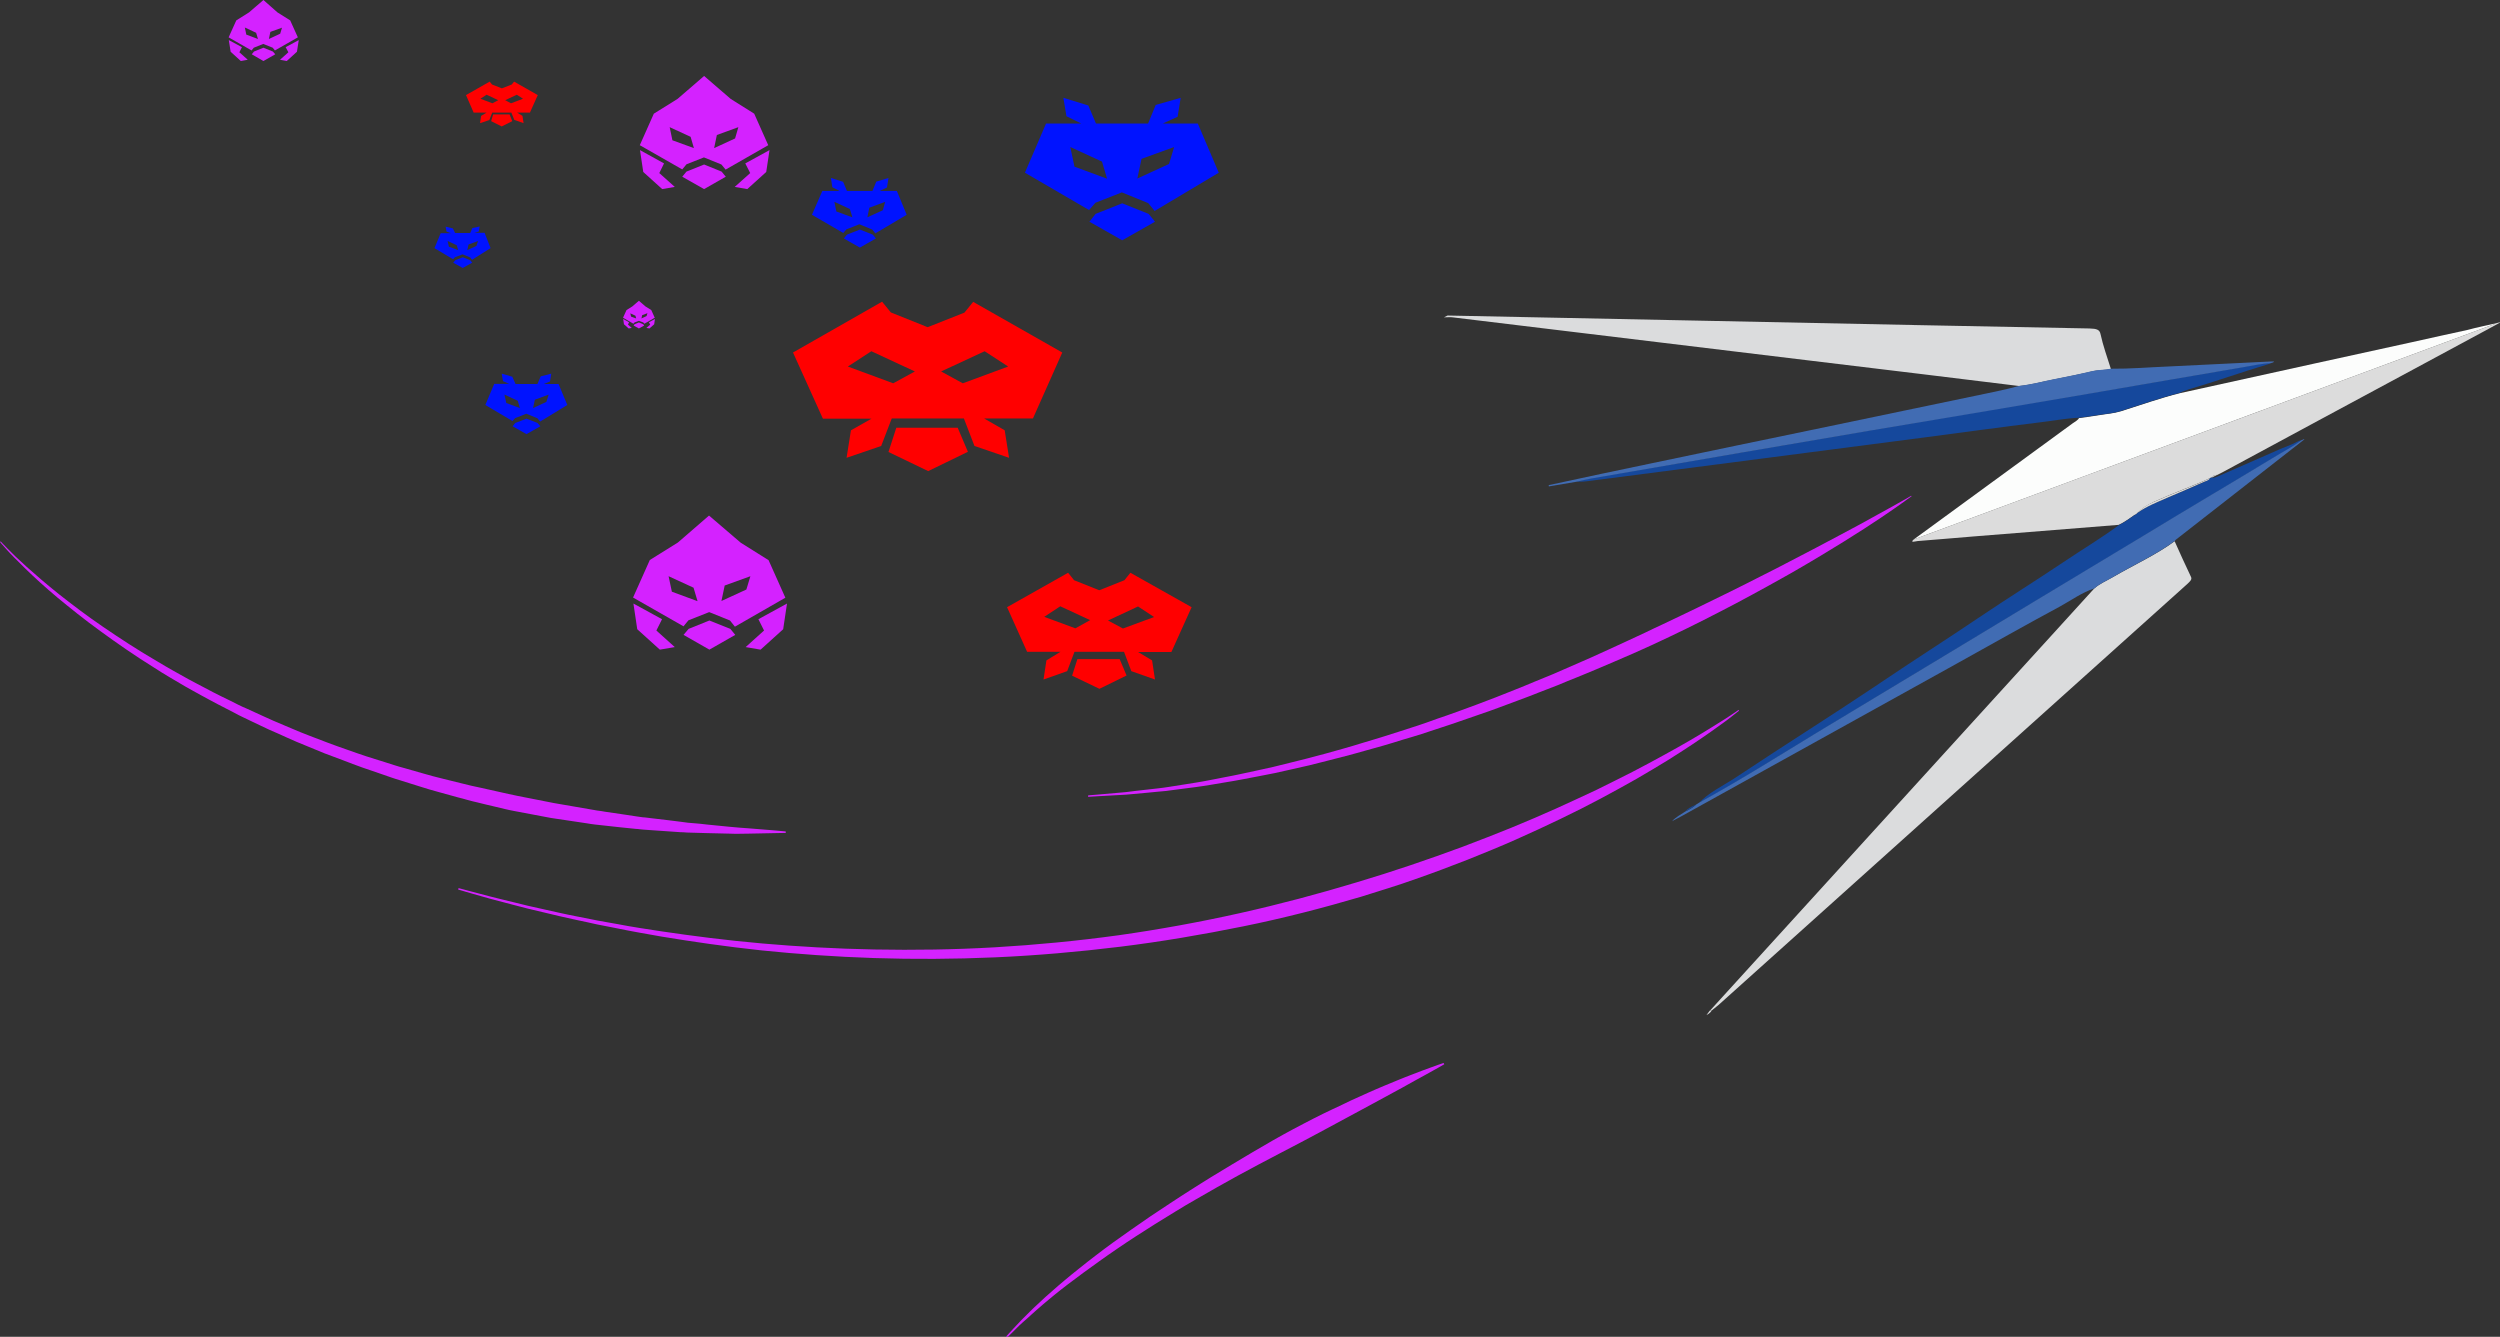 <svg version="1.1" id="Layer_1" xmlns="http://www.w3.org/2000/svg" xmlns:xlink="http://www.w3.org/1999/xlink" x="0px" y="0px" viewBox="0 0 1372.3 733.8" enable-background="new 0 0 1372.3 733.8" xml:space="preserve">
<rect x="0" y="0" width="1372.3" height="733.8" fill="#333333" stroke="none"/>
<g>
	<g>
		<path fill="#DCDCDC" d="M1163,288.1c-24.1,1.9-50.7,4-80.1,6.4c-9.8,0.8-19.9,1.7-30.3,2.5c-1.1,0.1-4.5,1.2-2.1-0.9
			c170.2-63.1,260.6-96.6,316.6-117.4c0.8-0.3,1.8-0.4,2.4-1.1c0.9-0.2,1.8-0.5,2.7-0.7c0,0.1,0.1,0.1,0.1,0.2
			c-1.9,1-3.8,2.1-5.7,3.1c-12.5,6.8-26.5,14.3-42.1,22.7c-15.4,8.3-32.6,17.5-52,28c-15.6,8.4-32.8,17.7-51.9,28
			c-1.1,0.6-2.3,1.2-3.5,1.8c-1.3-0.1-2.4,0.4-3.3,1.4c-0.2,0.1-0.4,0.2-0.6,0.3c-9.7,4.5-20.2,8.2-31,13.1c-3.5,1.6-6.5,3.6-8.9,6
			l0.1,0c-0.5,0.4-1.1,0.7-1.6,1.1C1168.9,284.5,1166.3,286.6,1163,288.1z"/>
		<path fill="#FCFDFC" d="M1369.5,177.6c-0.7,0.7-1.6,0.8-2.4,1.1c-56.1,20.8-146.5,54.3-316.6,117.4c32.9-24,61.7-45.1,87.2-63.7
			c1.3-0.9,3-1.8,3.5-2.9c3.8-0.5,7.5-1,11.1-1.6c4-0.7,7.8-0.9,11.8-2.1c11.4-3.6,22.1-7.4,32.6-10c28.3-6.2,53-11.7,74.9-16.5
			c19.5-4.3,36.8-8.1,52.5-11.5c10.9-2.4,21-4.7,30.4-6.7C1359.6,179.7,1364.7,178.7,1369.5,177.6z"/>
		<path fill="#DBDCDD" d="M1108.4,211.9c-33.4-4.1-70.9-8.7-113.5-13.8c-55.2-6.7-120.1-14.5-197.5-23.9c-1.3-0.2-3.2,0-4.8,0
			c0.7-0.3,1.3-0.7,2-1c51.4,1,96.9,2,137.5,2.8c89.6,1.8,159.2,3.3,214.8,4.3c4.1,0.1,5.6,0.7,6.1,3c1.4,6.5,3.7,12.8,5.7,19.2
			c-3.3,0.8-6.6,0.5-10.1,1.3c-6.7,1.6-13.7,3-20.8,4.4C1121.4,209.4,1115.1,211.2,1108.4,211.9z"/>
		<path fill="#DBDCDD" d="M1193.7,297.1c3,6.6,5.9,13.2,9,19.6c0.7,1.4-0.6,2.5-2.2,4c-33.7,30.3-74.2,66.6-123.7,111.1
			c-37.7,33.8-81.5,73.2-133.3,119.7c-1.2,1-2.5,2.1-3.8,3.1c-0.4,0.1-0.7,0.1-1.1,0.2c65.5-72,118.1-129.7,161.2-177.1
			c17.9-19.7,34.5-37.8,49.7-54.6c3-2.7,6.9-4.3,10.3-6.3C1171.7,309.9,1183.7,304.5,1193.7,297.1z"/>
		<path fill="#15489C" d="M1196.7,215.6c-10.5,2.6-21.2,6.4-32.6,10c-4.1,1.3-7.8,1.5-11.8,2.1c-3.7,0.6-7.4,1.1-11.1,1.6
			c-7.2,0.3-14.9,1.8-22.7,2.7c-19.1,2.3-39.7,5.2-62,8.1c-27,3.5-56.6,7.4-89.2,11.6c-28.7,3.7-59.9,7.8-94.1,12.2
			c-2.9,0.4-5.8,0.7-8.1,0.4c3-0.6,6-1.4,8.9-1.9c58.8-10.1,109.1-18.8,152.5-26.2c46.4-7.9,86-14.5,120.4-20.3
			c31.7-5.4,59.4-10.3,83.9-14.4c5.3-0.9,10.5-2.1,15.6-2.3c-0.6,0.6-1.6,0.8-2.5,1.1c-13.3,3.9-27.3,9-42.7,13.5
			C1199.5,214.4,1198,214.8,1196.7,215.6z"/>
		<path fill="#15489C" d="M1213.1,262.5c0.2-0.1,0.4-0.2,0.6-0.3c0.2,0,0.5-0.1,0.7-0.1c0.8,0.4,1.8-0.1,2.8-0.5
			c12.4-5.4,23.9-10.5,34.9-15.3c3-1.3,6-2.2,8.8-3.8c0.7-0.4,1.5-0.8,2.3-0.6c-4.8,3.6-10.4,6.5-16,9.9
			c-20.7,12.6-44.4,26.5-71,42.7c-18.4,11.1-38.5,23.3-60.6,36.5c-33.7,20.3-72.4,43.7-117.7,71c-20.1,12.1-41.2,25.6-65.2,38.8
			c4.5-5.4,13.6-9.7,20.2-14.1c27.5-18.3,53.7-34.7,76.6-50.1c19.9-13.5,39-25.6,56.3-37.3c16.3-11,32.2-20.9,46.5-30.5
			c10.7-7.2,21.4-13.6,30.7-20.5c3.3-1.6,5.9-3.6,8.6-5.5c0.7-0.3,1.3-0.6,1.6-1.1c0,0-0.1,0-0.1,0c5.1-3.7,10.8-6,16.4-8.3
			c7-3,13.8-5.9,20.3-8.8C1211,263.9,1212.5,263.7,1213.1,262.5z"/>
		<path fill="#416CB3" d="M1246.3,199.4c-5.1,0.2-10.3,1.4-15.6,2.3c-24.5,4.1-52.2,9-83.9,14.4c-34.3,5.9-74,12.5-120.4,20.3
			c-43.4,7.4-93.7,16-152.5,26.2c-2.9,0.5-5.9,1.2-8.9,1.9c-4.9,0.8-9.8,1.7-14.8,2.5c0-0.2-0.1-0.4-0.1-0.7c20-4.3,39-8.4,57-12.1
			c31.3-6.6,60-12.5,86.4-18c38.2-8,72-15,102.1-21.3c4.4-0.9,8.7-2,12.9-3.1c6.6-0.7,13-2.5,19.2-3.7c7.2-1.4,14.1-2.8,20.8-4.4
			c3.5-0.8,6.8-0.6,10.1-1.3c10.7,0.1,21.2-0.8,31.1-1.2c20.9-1,40-1.9,57.4-2.8c0.4,0,0.7,0,1.2,0
			C1247.9,199.2,1246.9,199.1,1246.3,199.4z"/>
		<path fill="#416CB3" d="M932.7,440.6c24-13.2,45.1-26.6,65.2-38.8c45.3-27.2,84-50.7,117.7-71c22.1-13.3,42.2-25.4,60.6-36.5
			c26.6-16.2,50.3-30.1,71-42.7c5.5-3.4,11.2-6.3,16-9.9c0.5-0.2,1-0.4,1.5-0.7c0.1,0.1,0.1,0.1,0.2,0.2c-4.9,3.8-9.9,7.7-15,11.7
			c-16.6,13-35.1,27.4-55.6,43.4c-0.2,0.2-0.3,0.4-0.5,0.6c-9.9,7.4-22,12.8-33.9,19.8c-3.4,2-7.3,3.6-10.3,6.3
			c-6.6,2.1-12.6,6.5-19,10c-17.7,9.5-36.6,20.2-57.1,31.6c-42.2,23.4-91.8,50.9-150.8,83.6c-1.4,0.8-2.8,1.5-4.9,2.6
			c1.9-2.2,5-3.8,7.4-5.4c2.3-1.1,4.4-2.3,5.9-3.8C931.5,441.3,932.1,441,932.7,440.6z"/>
		<path fill="#DBDCDD" d="M1214.4,262c-0.2,0-0.5,0.1-0.7,0.1c0.9-1,2.1-1.5,3.3-1.4C1216.1,261.2,1215.3,261.6,1214.4,262z"/>
		<path fill="#15489C" d="M931,441.6c-1.5,1.5-3.7,2.7-5.9,3.8C926.4,443.8,928.6,442.7,931,441.6z"/>
		<path fill="#DBDCDD" d="M939.6,554.6c-0.4,0.9-1.3,1.8-2.9,2.6c0.6-0.8,1.2-1.6,1.8-2.4C938.9,554.7,939.2,554.7,939.6,554.6z"/>
		<path fill="#DBDCDD" d="M1213.1,262.5c-0.6,1.2-2.1,1.5-3.3,2c-6.5,2.9-13.3,5.8-20.3,8.8c-5.5,2.4-11.3,4.7-16.4,8.3
			c2.4-2.5,5.4-4.5,8.9-6C1192.9,270.7,1203.4,267,1213.1,262.5z"/>
		<path fill="#DBDCDD" d="M1173.2,281.5c-0.3,0.5-0.9,0.9-1.6,1.1C1172.2,282.3,1172.7,281.9,1173.2,281.5z"/>
	</g>
	<g>
		<path fill="#D422FF" d="M371.9,54.3l-13,8.1l-7.7,17.3L374.5,93l2.3-2.8l9.6-3.8l9.6,3.9l2.3,2.8l23.4-13.4l-7.7-17.3l-12.9-8.1
			l-14.6-12.6L371.9,54.3z M369.1,77l-1.5-7.2l11.5,5.3l1.8,6.2L369.1,77z M403.5,76L392,81.3l1.5-7.2l11.8-4.3L403.5,76z"/>
		<polygon fill="#D422FF" points="398.4,97 396.1,94.2 386.5,90.3 376.8,94.2 374.5,97 386.5,103.8 		"/>
		<polygon fill="#D422FF" points="409.1,89.7 411.8,95 403.3,102.6 410.2,103.8 420.6,94.4 422.4,82.4 		"/>
		<polygon fill="#D422FF" points="364.5,89.7 361.9,95 370.4,102.6 363.5,103.8 353.1,94.4 351.3,82.4 		"/>
	</g>
	<g>
		<path fill="#D422FF" d="M136.7,6.8l-7,4.4l-4.2,9.3l12.6,7.2l1.2-1.5l5.2-2.1l5.2,2.1l1.2,1.5l12.6-7.2l-4.2-9.3l-7-4.4L144.6,0
			L136.7,6.8z M135.2,19l-0.8-3.9l6.2,2.9l1,3.4L135.2,19z M153.8,18.5l-6.2,2.9l0.8-3.9l6.4-2.3L153.8,18.5z"/>
		<polygon fill="#D422FF" points="151.1,29.8 149.8,28.3 144.6,26.2 139.4,28.3 138.2,29.8 144.6,33.5 		"/>
		<polygon fill="#D422FF" points="156.8,25.9 158.3,28.7 153.7,32.8 157.4,33.5 163,28.4 164,22 		"/>
		<polygon fill="#D422FF" points="132.8,25.9 131.4,28.7 136,32.8 132.2,33.5 126.6,28.4 125.6,22 		"/>
	</g>
	<g>
		<path fill="#D422FF" d="M372.1,297.8l-15.4,9.6l-9.2,20.6l27.7,15.8l2.7-3.3l11.4-4.5l11.4,4.6l2.7,3.4l27.7-15.9l-9.2-20.6
			l-15.3-9.6l-17.4-14.9L372.1,297.8z M368.8,324.8l-1.8-8.5l13.7,6.3l2.2,7.4L368.8,324.8z M409.7,323.6l-13.7,6.3l1.8-8.5
			l14.1-5.1L409.7,323.6z"/>
		<polygon fill="#D422FF" points="403.6,348.5 400.9,345.2 389.4,340.6 378,345.2 375.2,348.5 389.4,356.6 		"/>
		<polygon fill="#D422FF" points="416.3,339.9 419.4,346.1 409.3,355.2 417.5,356.6 429.9,345.4 432,331.3 		"/>
		<polygon fill="#D422FF" points="363.4,339.9 360.3,346.1 370.4,355.2 362.2,356.6 349.8,345.4 347.7,331.3 		"/>
	</g>
	<g>
		<path fill="#D422FF" d="M347.1,168.2l-3.2,2l-1.9,4.2l5.7,3.3l0.6-0.7l2.4-0.9l2.4,0.9l0.6,0.7l5.7-3.3l-1.9-4.2l-3.2-2l-3.6-3.1
			L347.1,168.2z M346.4,173.8l-0.4-1.8l2.8,1.3l0.4,1.5L346.4,173.8z M354.9,173.5l-2.8,1.3l0.4-1.8l2.9-1.1L354.9,173.5z"/>
		<polygon fill="#D422FF" points="353.6,178.7 353.1,178 350.7,177 348.3,178 347.8,178.7 350.7,180.3 		"/>
		<polygon fill="#D422FF" points="356.2,176.9 356.9,178.2 354.8,180 356.5,180.3 359.1,178 359.5,175.1 		"/>
		<polygon fill="#D422FF" points="345.3,176.9 344.7,178.2 346.8,180 345.1,180.3 342.5,178 342.1,175.1 		"/>
	</g>
	<g>
		<path fill="#0013FF" d="M657.5,67.8h-19.2l8.1-3.7l1.7-10.4l-13.7,3.9l-4.2,10.2h-28.6l-4.2-9.9l-13.7-4.2l1.7,10.1l8.1,4h-19.3
			l-11.6,27l35.2,20.5l3.5-4l14.5-5.7l14.5,5.9l3.5,4.3l35.2-21L657.5,67.8z M589.8,91.5l-2.3-10.8l17.4,8l2.8,9.4L589.8,91.5z
			 M641.7,90l-17.4,8l2.3-10.8l17.9-6.5L641.7,90z"/>
		<polygon fill="#0013FF" points="634,121.7 630.5,117.4 616,111.6 601.4,117.4 598,121.7 616,131.9 		"/>
	</g>
	<g>
		<path fill="#0013FF" d="M306.6,210.8h-8.1l3.4-1.4l0.7-4.3l-5.8,1.5l-1.8,4.2H283l-1.8-4l-5.8-1.7l0.7,4.1l3.4,1.5h-8.2l-4.9,11.6
			l14.9,8.8l1.5-1.6l6.1-2.4l6.1,2.5l1.5,1.8l14.9-9.1L306.6,210.8z M277.9,221.2l-1-4.6l7.3,3.4l1.2,4L277.9,221.2z M299.9,220.6
			l-7.3,3.4l1-4.6l7.6-2.8L299.9,220.6z"/>
		<polygon fill="#0013FF" points="296.6,234 295.1,232.2 289,229.8 282.8,232.2 281.4,234 289,238.3 		"/>
	</g>
	<g>
		<path fill="#0013FF" d="M266,127.8h-5.6l2.4-0.7l0.5-2.8l-4,0.9l-1.2,2.7h-8.3l-1.2-2.5l-4-1l0.5,2.7l2.4,0.9h-5.6l-3.4,8.2
			l10.2,6.1l1-1.1l4.2-1.6l4.2,1.7l1,1.3l10.2-6.4L266,127.8z M246.4,135.4l-0.7-3.1l5,2.3l0.8,2.7L246.4,135.4z M261.5,135l-5,2.3
			l0.7-3.1l5.2-1.9L261.5,135z"/>
		<polygon fill="#0013FF" points="259.2,144.2 258.2,142.9 254,141.2 249.8,142.9 248.8,144.2 254,147.1 		"/>
	</g>
	<g>
		<path fill="#0013FF" d="M492.3,104.8h-9.4l4-1.9l0.8-5.2l-6.7,2l-2.1,5.1h-14l-2.1-5l-6.7-2.1l0.8,5.1l4,2h-9.5l-5.7,13.1l17.2,10
			l1.7-2l7.1-2.8l7.1,2.9l1.7,2.1l17.2-10.2L492.3,104.8z M459.1,116.1l-1.1-5.3l8.5,3.9l1.4,4.6L459.1,116.1z M484.6,115.4
			l-8.5,3.9l1.1-5.3l8.7-3.2L484.6,115.4z"/>
		<polygon fill="#0013FF" points="480.8,130.9 479.1,128.8 472,126 464.9,128.8 463.2,130.9 472,135.9 		"/>
	</g>
	<g>
		<path fill="#FF0000" d="M451.7,229.8h26.7l-11.3,6.4l-2.4,15.1l19-6.5l5.8-15.1h39.6l5.8,15.1l19,6.5l-2.4-15.1l-11.3-6.5h26.8
			l16.1-36.2l-48.9-27.8l-4.8,5.9l-20.2,8l-20.2-8.1l-4.8-5.9l-48.9,27.9L451.7,229.8z M540.5,192.8l12.9,8.4l-24.9,9.2l-11.9-6.5
			L540.5,192.8z M490.3,210.4l-24.9-9.2l12.9-8.4l23.9,11.1L490.3,210.4z"/>
		<polygon fill="#FF0000" points="492,234.8 525.7,234.8 531.3,248 509.5,258.6 487.7,248.1 		"/>
	</g>
	<g>
		<path fill="#FF0000" d="M260,61.8h7.1l-3,1.8l-0.6,4l5.1-1.7l1.6-4.1h10.5l1.6,4l5.1,1.8l-0.6-4l-3-1.8h7.1l4.3-9.6l-13-7.4
			l-1.3,1.6l-5.4,2.1l-5.4-2.1l-1.3-1.6l-13,7.4L260,61.8z M283.7,52l3.4,2.2l-6.6,2.5l-3.2-1.7L283.7,52z M270.3,56.7l-6.6-2.5
			l3.4-2.2l6.4,3L270.3,56.7z"/>
		<polygon fill="#FF0000" points="270.7,62.8 279.7,62.8 281.2,66.5 275.4,69.4 269.6,66.5 		"/>
	</g>
	<g>
		<path fill="#FF0000" d="M563.8,357.8h18.3l-7.7,4.7l-1.6,10.5l13-4.6l4-10.6h27.2l4,10.6l13,4.6l-1.6-10.5l-7.7-4.6H643l11.1-24.6
			l-33.6-18.9l-3.3,4.1l-13.8,5.5l-13.8-5.5l-3.3-4.1l-33.5,18.9L563.8,357.8z M624.7,332.9l8.8,5.8l-17.1,6.3l-8.2-4.4L624.7,332.9
			z M590.3,344.9l-17.1-6.3l8.8-5.8l16.4,7.6L590.3,344.9z"/>
		<polygon fill="#FF0000" points="591.4,361.8 614.6,361.8 618.4,370.8 603.5,378.1 588.5,370.9 		"/>
	</g>
	<g>
		<path fill="#D422FF" d="M954.6,390.1c0,0-2.2,1.8-6.5,5.1c-4.3,3.2-10.7,7.8-19.1,13.4c-4.2,2.8-8.9,5.8-14,9
			c-5.2,3.2-10.8,6.5-16.8,10c-12.2,6.9-26.1,14.5-41.6,21.9c-7.8,3.8-15.9,7.5-24.4,11.3c-8.5,3.8-17.4,7.4-26.6,11.1
			c-9.2,3.6-18.7,7.2-28.5,10.6c-4.9,1.8-9.9,3.4-14.9,5c-5.1,1.6-10.1,3.2-15.3,4.8c-20.7,6.1-42.3,11.7-64.5,16.2
			c-22.2,4.5-44.9,8.4-67.7,11.2c-22.8,2.8-45.7,4.8-68.3,5.8c-22.6,1-44.9,1.1-66.4,0.4c-21.5-0.7-42.3-2.2-61.9-4.2
			c-19.6-2.1-38.1-4.8-55-7.6c-8.5-1.5-16.6-2.9-24.3-4.5c-3.8-0.8-7.6-1.5-11.2-2.2c-3.6-0.8-7.1-1.6-10.6-2.3
			c-6.8-1.4-13.2-3-19.1-4.4c-2.9-0.7-5.8-1.4-8.4-2c-2.7-0.7-5.2-1.4-7.7-2c-4.8-1.3-9.2-2.4-12.9-3.4c-3.7-1.1-6.9-2-9.5-2.7
			c-5.2-1.5-7.9-2.3-7.9-2.3l0.2-0.8c0,0,2.8,0.7,7.9,2.1c2.6,0.7,5.8,1.5,9.5,2.5c3.8,1,8.1,2,13,3.2c2.4,0.6,5,1.2,7.7,1.9
			c2.7,0.6,5.5,1.2,8.5,1.9c5.9,1.3,12.2,2.8,19.1,4.1c3.4,0.7,6.9,1.4,10.6,2.1c3.6,0.7,7.4,1.3,11.2,2c7.7,1.5,15.8,2.7,24.3,4
			c17,2.5,35.4,4.9,55,6.6c19.6,1.7,40.2,2.9,61.6,3.3c21.4,0.4,43.5,0.1,66-1.2c22.4-1.3,45.2-3.5,67.8-6.6
			c22.6-3.2,45-7.3,66.9-12.2c21.9-4.9,43.2-10.6,63.7-16.8c20.5-6.1,40-12.8,58.4-19.6c9.2-3.5,18-6.9,26.6-10.4
			c8.5-3.5,16.7-7,24.5-10.5c7.8-3.5,15.2-7,22.3-10.3c7-3.4,13.6-6.8,19.8-9.9c6.2-3.2,11.9-6.3,17.2-9.2
			c5.3-2.9,10.1-5.6,14.4-8.1c8.6-5,15.3-9.3,19.8-12.1c4.5-2.9,6.8-4.6,6.8-4.6L954.6,390.1z"/>
	</g>
	<g>
		<path fill="#D422FF" d="M1049.4,272.3c0,0-1.5,1.1-4.4,3.2c-2.9,2.1-7.2,5.1-12.7,8.8c-5.5,3.7-12.3,8.1-20.2,13
			c-7.9,4.9-16.8,10.3-26.7,16c-2.5,1.4-5,2.9-7.6,4.3c-2.6,1.5-5.2,2.9-7.9,4.4c-5.4,3-11,6-16.8,9.1
			c-11.6,6.1-23.9,12.4-36.8,18.5c-3.2,1.5-6.5,3-9.8,4.6c-3.3,1.5-6.6,3-10,4.5c-6.7,3-13.6,5.8-20.5,8.8
			c-3.4,1.5-6.9,2.8-10.4,4.3c-3.5,1.4-7,2.8-10.5,4.3c-3.5,1.4-7.1,2.8-10.6,4.1c-3.5,1.4-7.1,2.8-10.7,4.1
			c-7.1,2.6-14.2,5.4-21.4,7.8c-3.6,1.3-7.1,2.5-10.7,3.7c-3.6,1.3-7.1,2.4-10.7,3.6c-3.6,1.2-7.1,2.3-10.6,3.5
			c-3.5,1.1-7.1,2.2-10.6,3.2c-3.5,1.1-7,2.2-10.5,3.2c-3.5,1-6.9,1.9-10.4,2.9c-3.4,0.9-6.8,2-10.2,2.8c-3.4,0.9-6.8,1.7-10.1,2.6
			c-3.3,0.8-6.6,1.7-9.9,2.5c-3.3,0.7-6.5,1.5-9.7,2.2c-3.2,0.7-6.3,1.4-9.4,2.1c-3.1,0.6-6.2,1.2-9.2,1.8c-3,0.6-6,1.2-8.9,1.7
			c-2.9,0.6-5.8,1-8.6,1.5c-2.8,0.5-5.6,0.9-8.3,1.4c-2.7,0.4-5.3,0.9-7.9,1.2c-5.2,0.7-10,1.3-14.6,1.9c-1.1,0.2-2.3,0.3-3.4,0.4
			c-1.1,0.1-2.2,0.2-3.3,0.3c-2.2,0.2-4.2,0.4-6.2,0.6c-4,0.4-7.7,0.7-11,1c-13.3,0.7-20.9,1.2-20.9,1.2l0-0.8c0,0,7.6-0.6,20.8-1.8
			c3.3-0.4,6.9-0.9,10.9-1.3c2-0.2,4-0.5,6.2-0.7c1.1-0.1,2.2-0.3,3.3-0.4c1.1-0.2,2.2-0.3,3.4-0.5c4.6-0.7,9.4-1.5,14.5-2.3
			c2.6-0.4,5.2-0.9,7.8-1.4c2.7-0.5,5.4-1,8.2-1.6c2.8-0.6,5.6-1,8.5-1.7c2.9-0.6,5.8-1.3,8.8-1.9c3-0.7,6-1.3,9.1-2
			c3.1-0.8,6.2-1.5,9.3-2.3c3.2-0.8,6.4-1.6,9.6-2.4c3.2-0.8,6.5-1.8,9.8-2.6c3.3-0.9,6.6-1.8,10-2.8c3.4-0.9,6.7-2,10.1-3
			c3.4-1,6.8-2.1,10.3-3.1c3.4-1.1,6.9-2.2,10.4-3.3c3.5-1.1,7-2.3,10.5-3.4c3.5-1.2,7-2.4,10.5-3.7c3.5-1.2,7.1-2.4,10.6-3.7
			c3.5-1.3,7-2.6,10.6-3.9c7.1-2.6,14.1-5.4,21.1-8.2c3.5-1.4,7-2.8,10.5-4.3c3.5-1.4,7-2.9,10.5-4.3c6.9-3,13.8-6,20.6-9
			c6.8-3.1,13.5-6.1,20.1-9.2c3.3-1.5,6.6-3.1,9.9-4.6c3.2-1.6,6.5-3.1,9.7-4.6c6.4-3,12.7-6.1,18.8-9c6.1-3,12.1-5.9,18-8.8
			c5.8-2.9,11.5-5.7,16.9-8.5c2.7-1.4,5.4-2.7,8.1-4.1c2.6-1.4,5.2-2.7,7.7-4c5-2.6,9.9-5.1,14.4-7.5c4.6-2.4,8.9-4.7,13-6.9
			c4.1-2.2,7.9-4.2,11.4-6.1c3.5-1.9,6.7-3.7,9.6-5.3c2.9-1.6,5.5-3,7.8-4.3c2.2-1.3,4.2-2.3,5.7-3.2c3.1-1.8,4.7-2.7,4.7-2.7
			L1049.4,272.3z"/>
	</g>
	<g>
		<path fill="#D422FF" d="M0.3,297.1c0,0,1.2,1.4,3.6,3.8c2.4,2.5,6,6,10.8,10.3c4.8,4.3,10.7,9.4,17.7,15
			c7,5.5,15.1,11.7,24.2,17.9c9.1,6.2,19.1,12.8,30,19.1c5.4,3.3,11.1,6.4,16.8,9.6c2.9,1.6,5.9,3.1,8.9,4.7c3,1.6,6,3.2,9.1,4.7
			c3.1,1.5,6.2,3,9.3,4.6c1.6,0.8,3.1,1.5,4.8,2.2c1.6,0.7,3.2,1.5,4.8,2.2c3.2,1.4,6.4,3,9.7,4.4c3.3,1.4,6.6,2.8,9.9,4.2
			c1.7,0.7,3.3,1.4,5,2.1c1.7,0.7,3.4,1.3,5.1,2c3.4,1.3,6.8,2.6,10.2,3.9c3.4,1.3,6.9,2.5,10.3,3.7c3.5,1.2,6.9,2.5,10.4,3.6
			c3.5,1.1,7,2.2,10.5,3.3c3.5,1.1,7,2.3,10.5,3.2c3.5,1,7,2,10.5,3c3.5,1,7,2,10.5,2.8c3.5,0.9,7,1.7,10.5,2.6
			c3.5,0.9,6.9,1.7,10.4,2.4c3.5,0.8,6.9,1.5,10.3,2.3c3.4,0.7,6.8,1.6,10.1,2.2c6.7,1.3,13.4,2.6,19.8,3.9
			c6.5,1.1,12.9,2.2,19.1,3.3c1.6,0.3,3.1,0.5,4.6,0.8c1.5,0.2,3.1,0.4,4.6,0.7c3,0.4,6,0.9,8.9,1.3c2.9,0.4,5.8,0.9,8.6,1.3
			c0.7,0.1,1.4,0.2,2.1,0.3c0.7,0.1,1.4,0.2,2.1,0.2c1.4,0.2,2.8,0.3,4.1,0.5c5.5,0.6,10.7,1.3,15.7,1.9c1.2,0.2,2.5,0.3,3.7,0.5
			c1.2,0.1,2.4,0.2,3.6,0.3c2.4,0.2,4.7,0.4,6.9,0.7c8.9,0.9,16.7,1.7,23.1,2.1c6.4,0.5,11.5,0.9,14.9,1.2c3.4,0.3,5.3,0.5,5.3,0.5
			l0,0.8c0,0-1.8,0-5.3,0.1c-3.5,0.1-8.5,0.2-15,0.3c-3.2,0-6.8,0.2-10.7,0c-3.9-0.1-8.1-0.2-12.6-0.3c-2.3-0.1-4.6-0.1-7-0.2
			c-1.2,0-2.4-0.1-3.6-0.1c-1.2-0.1-2.5-0.2-3.7-0.2c-5-0.3-10.3-0.7-15.9-1.1c-1.4-0.1-2.8-0.2-4.2-0.3c-0.7-0.1-1.4-0.1-2.1-0.2
			c-0.7-0.1-1.4-0.2-2.1-0.2c-2.9-0.3-5.8-0.6-8.8-0.9c-3-0.3-6-0.7-9.1-1c-1.5-0.2-3.1-0.3-4.6-0.5c-1.6-0.2-3.1-0.4-4.7-0.7
			c-6.3-0.9-12.8-1.9-19.4-2.9c-6.6-1.2-13.3-2.5-20.1-3.8c-3.4-0.6-6.8-1.5-10.2-2.3c-3.4-0.8-6.9-1.6-10.4-2.5
			c-1.7-0.4-3.5-0.8-5.2-1.3c-1.7-0.5-3.5-1-5.2-1.4c-3.5-1-7-1.9-10.5-2.9c-3.5-0.9-7-2-10.5-3.1c-3.5-1.1-7-2.2-10.5-3.3
			c-3.5-1-7-2.3-10.5-3.5c-3.5-1.2-7-2.4-10.5-3.6c-3.5-1.2-6.9-2.6-10.4-3.9c-3.5-1.3-6.9-2.6-10.4-3.9c-3.4-1.4-6.8-2.8-10.2-4.2
			c-1.7-0.7-3.4-1.4-5.1-2.1c-1.7-0.7-3.3-1.5-5-2.2c-3.3-1.5-6.6-3-9.9-4.4c-3.3-1.5-6.5-3.1-9.7-4.6c-1.6-0.8-3.2-1.5-4.8-2.3
			c-1.6-0.8-3.2-1.5-4.7-2.4c-3.1-1.6-6.2-3.2-9.3-4.8c-3.1-1.6-6.1-3.3-9.1-4.9c-3-1.7-5.9-3.2-8.8-4.9
			c-5.7-3.4-11.4-6.6-16.7-10.1c-10.8-6.7-20.7-13.6-29.6-20.1c-9-6.5-16.9-12.9-23.8-18.6c-6.9-5.8-12.7-11.1-17.3-15.6
			c-4.6-4.5-8.2-8.1-10.5-10.7c-2.3-2.5-3.5-4-3.5-4L0.3,297.1z"/>
	</g>
	<g>
		<path fill="#D422FF" d="M792.8,584.2c0,0-1,0.5-2.8,1.6c-1.8,1-4.5,2.5-7.9,4.4c-3.4,1.9-7.6,4.1-12.3,6.8
			c-4.8,2.6-10.1,5.5-16,8.7c-5.9,3.2-12.2,6.6-18.9,10.2c-6.7,3.7-13.8,7.4-21.1,11.3c-7.4,3.9-15,7.8-22.7,11.9
			c-7.7,4.1-15.5,8.3-23.2,12.7c-3.9,2.2-7.7,4.4-11.5,6.6c-1.9,1.1-3.8,2.2-5.7,3.3c-1.9,1.1-3.8,2.3-5.6,3.4
			c-7.5,4.5-14.7,9.1-21.7,13.6c-3.5,2.2-6.9,4.6-10.2,6.8c-3.3,2.2-6.5,4.5-9.6,6.7c-3.1,2.2-6.1,4.4-9,6.5
			c-2.9,2.1-5.6,4.2-8.3,6.2c-2.7,2-5.1,4-7.5,5.9c-1.2,1-2.3,1.9-3.4,2.8c-1.1,0.9-2.1,1.8-3.2,2.7c-2,1.8-4,3.4-5.7,5
			c-1.7,1.6-3.3,3-4.8,4.3c-1.5,1.3-2.7,2.5-3.8,3.6c-1.1,1.1-2,2-2.7,2.7c-1.5,1.5-2.3,2.2-2.3,2.2l-0.6-0.5c0,0,0.8-0.8,2.2-2.4
			c0.7-0.8,1.6-1.7,2.6-2.8c1-1.1,2.2-2.4,3.6-3.8c1.4-1.4,2.9-2.9,4.6-4.6c1.6-1.7,3.6-3.4,5.5-5.2c1-0.9,2-1.9,3.1-2.9
			c1.1-1,2.2-1.9,3.3-2.9c2.3-2,4.7-4.2,7.3-6.3c2.6-2.1,5.2-4.4,8.1-6.6c2.8-2.2,5.7-4.6,8.8-6.9c6.1-4.7,12.6-9.4,19.5-14.2
			c6.8-4.8,14-9.7,21.4-14.5c1.8-1.2,3.7-2.4,5.5-3.6c1.9-1.2,3.7-2.4,5.6-3.6c3.7-2.4,7.5-4.7,11.3-7.1c7.6-4.7,15.3-9.2,22.8-13.7
			c7.6-4.5,15.1-8.8,22.4-12.7c3.7-1.9,7.3-3.9,10.9-5.7c3.6-1.8,7.1-3.6,10.6-5.2c3.5-1.6,6.8-3.2,10.1-4.8
			c3.3-1.5,6.5-2.9,9.5-4.3c3.1-1.4,6-2.6,8.8-3.8c2.8-1.2,5.5-2.3,8-3.3c2.5-1,4.9-2,7.1-2.8c2.2-0.8,4.2-1.6,6-2.3
			c3.7-1.4,6.5-2.4,8.5-3.1c2-0.7,3-1,3-1L792.8,584.2z"/>
	</g>
</g>
</svg>
